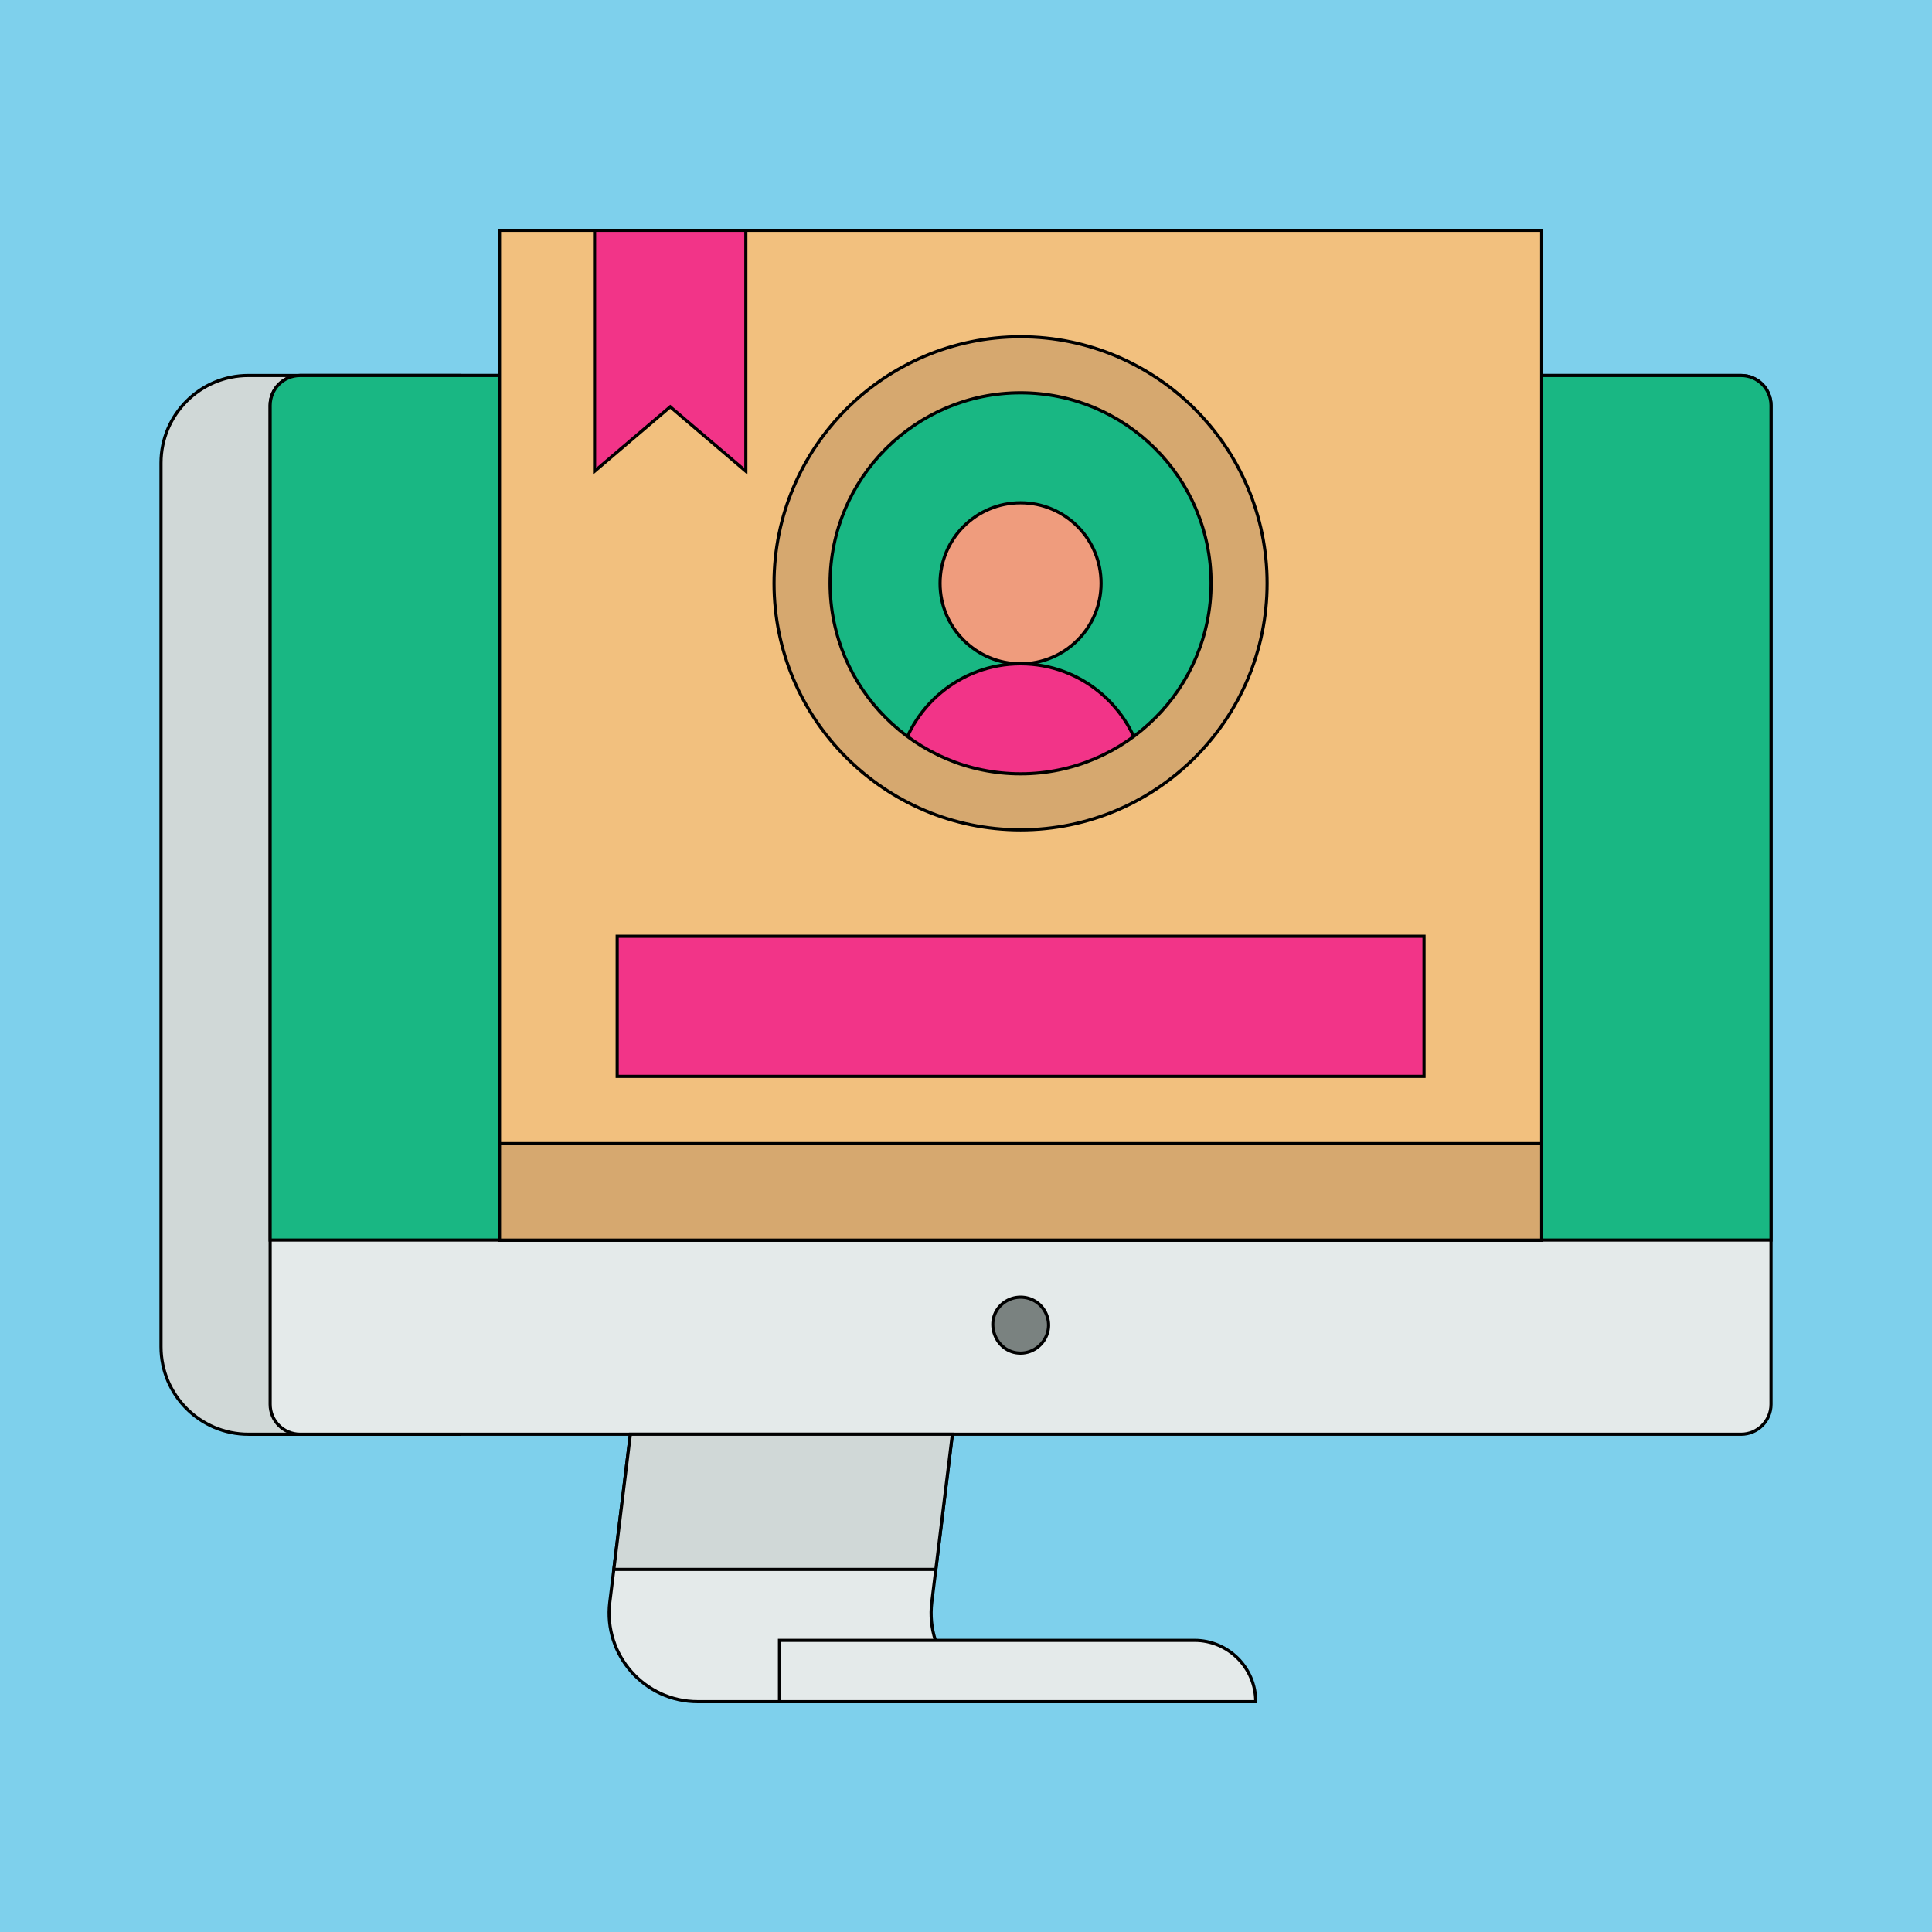 <!DOCTYPE svg PUBLIC "-//W3C//DTD SVG 1.1//EN" "http://www.w3.org/Graphics/SVG/1.1/DTD/svg11.dtd">
<!-- Uploaded to: SVG Repo, www.svgrepo.com, Transformed by: SVG Repo Mixer Tools -->
<svg version="1.1" id="Layer_1" xmlns="http://www.w3.org/2000/svg" xmlns:xlink="http://www.w3.org/1999/xlink" viewBox="-51.2 -51.2 614.40 614.40" xml:space="preserve" width="800px" height="800px" fill="#000000" stroke="#000000">
<g id="SVGRepo_bgCarrier" stroke-width="0">
<rect x="-51.2" y="-51.2" width="614.40" height="614.40" rx="0" fill="#7ed0ec" strokewidth="0"/>
</g>
<g id="SVGRepo_tracerCarrier" stroke-linecap="round" stroke-linejoin="round"/>
<g id="SVGRepo_iconCarrier"> <path style="fill:#D0D8D7;" d="M95.458,68.21H27.817C12.454,68.21,0,80.664,0,96.027v281.071c0,15.362,12.454,27.817,27.817,27.817 h67.641"/> <g> <path style="fill:#E4EAEA;" d="M273.106,489.955h-102.4c-16.928,0-30.043-14.814-27.988-31.611l1.283-10.442l5.263-42.991h102.4 l-5.263,42.991l-1.283,10.442C243.063,475.142,256.178,489.955,273.106,489.955z"/> <path style="fill:#E4EAEA;" d="M512,77.73v317.666c0,5.263-4.265,9.515-9.515,9.515H44.227c-5.251,0-9.515-4.253-9.515-9.515V77.73 c0-5.263,4.265-9.515,9.515-9.515h458.258C507.735,68.215,512,72.468,512,77.73z"/> </g> <path style="fill:#19B783;" d="M512,77.73v265.432H34.711V77.73c0-5.263,4.265-9.515,9.515-9.515h458.258 C507.735,68.215,512,72.468,512,77.73z"/> <polygon style="fill:#D0D8D7;" points="251.664,404.911 246.401,447.903 144.001,447.903 149.264,404.911 "/> <path style="fill:#7A8280;" d="M273.359,379.118c-8.076,0-11.947-10.406-5.823-15.658c2.889-2.478,7.125-2.845,10.396-0.896 c3.115,1.858,4.841,5.586,4.198,9.164C281.377,375.927,277.652,379.118,273.359,379.118z"/> <rect x="107.651" y="22.045" style="fill:#F2C07E;" width="331.422" height="321.123"/> <rect x="107.651" y="312.486" style="fill:#D6A86F;" width="331.422" height="30.687"/> <rect x="145.071" y="246.556" style="fill:#F23488;" width="256.582" height="44.545"/> <circle style="fill:#19B783;" cx="273.356" cy="134.296" r="69.494"/> <path style="fill:#F23488;" d="M312.189,191.938c-11.095,7.484-24.46,11.856-38.834,11.856s-27.738-4.372-38.834-11.856 c3.504-18.247,19.565-32.039,38.834-32.039S308.685,173.692,312.189,191.938z"/> <path style="fill:#D6A86F;" d="M273.357,212.699c-43.23,0-78.4-35.17-78.4-78.4s35.17-78.4,78.4-78.4s78.4,35.17,78.4,78.4 S316.586,212.699,273.357,212.699z M273.357,73.717c-33.405,0-60.581,27.176-60.581,60.581s27.176,60.581,60.581,60.581 s60.581-27.176,60.581-60.581S306.762,73.717,273.357,73.717z"/> <circle style="fill:#EF9C7D;" cx="273.356" cy="134.296" r="25.607"/> <polygon style="fill:#F23488;" points="185.991,98.663 161.937,78.172 137.882,98.663 137.882,22.045 185.991,22.045 "/> <path style="fill:#E4EAEA;" d="M328.636,470.452H196.685v19.504H348.14l0,0C348.14,479.184,339.407,470.452,328.636,470.452z"/> </g>
</svg>